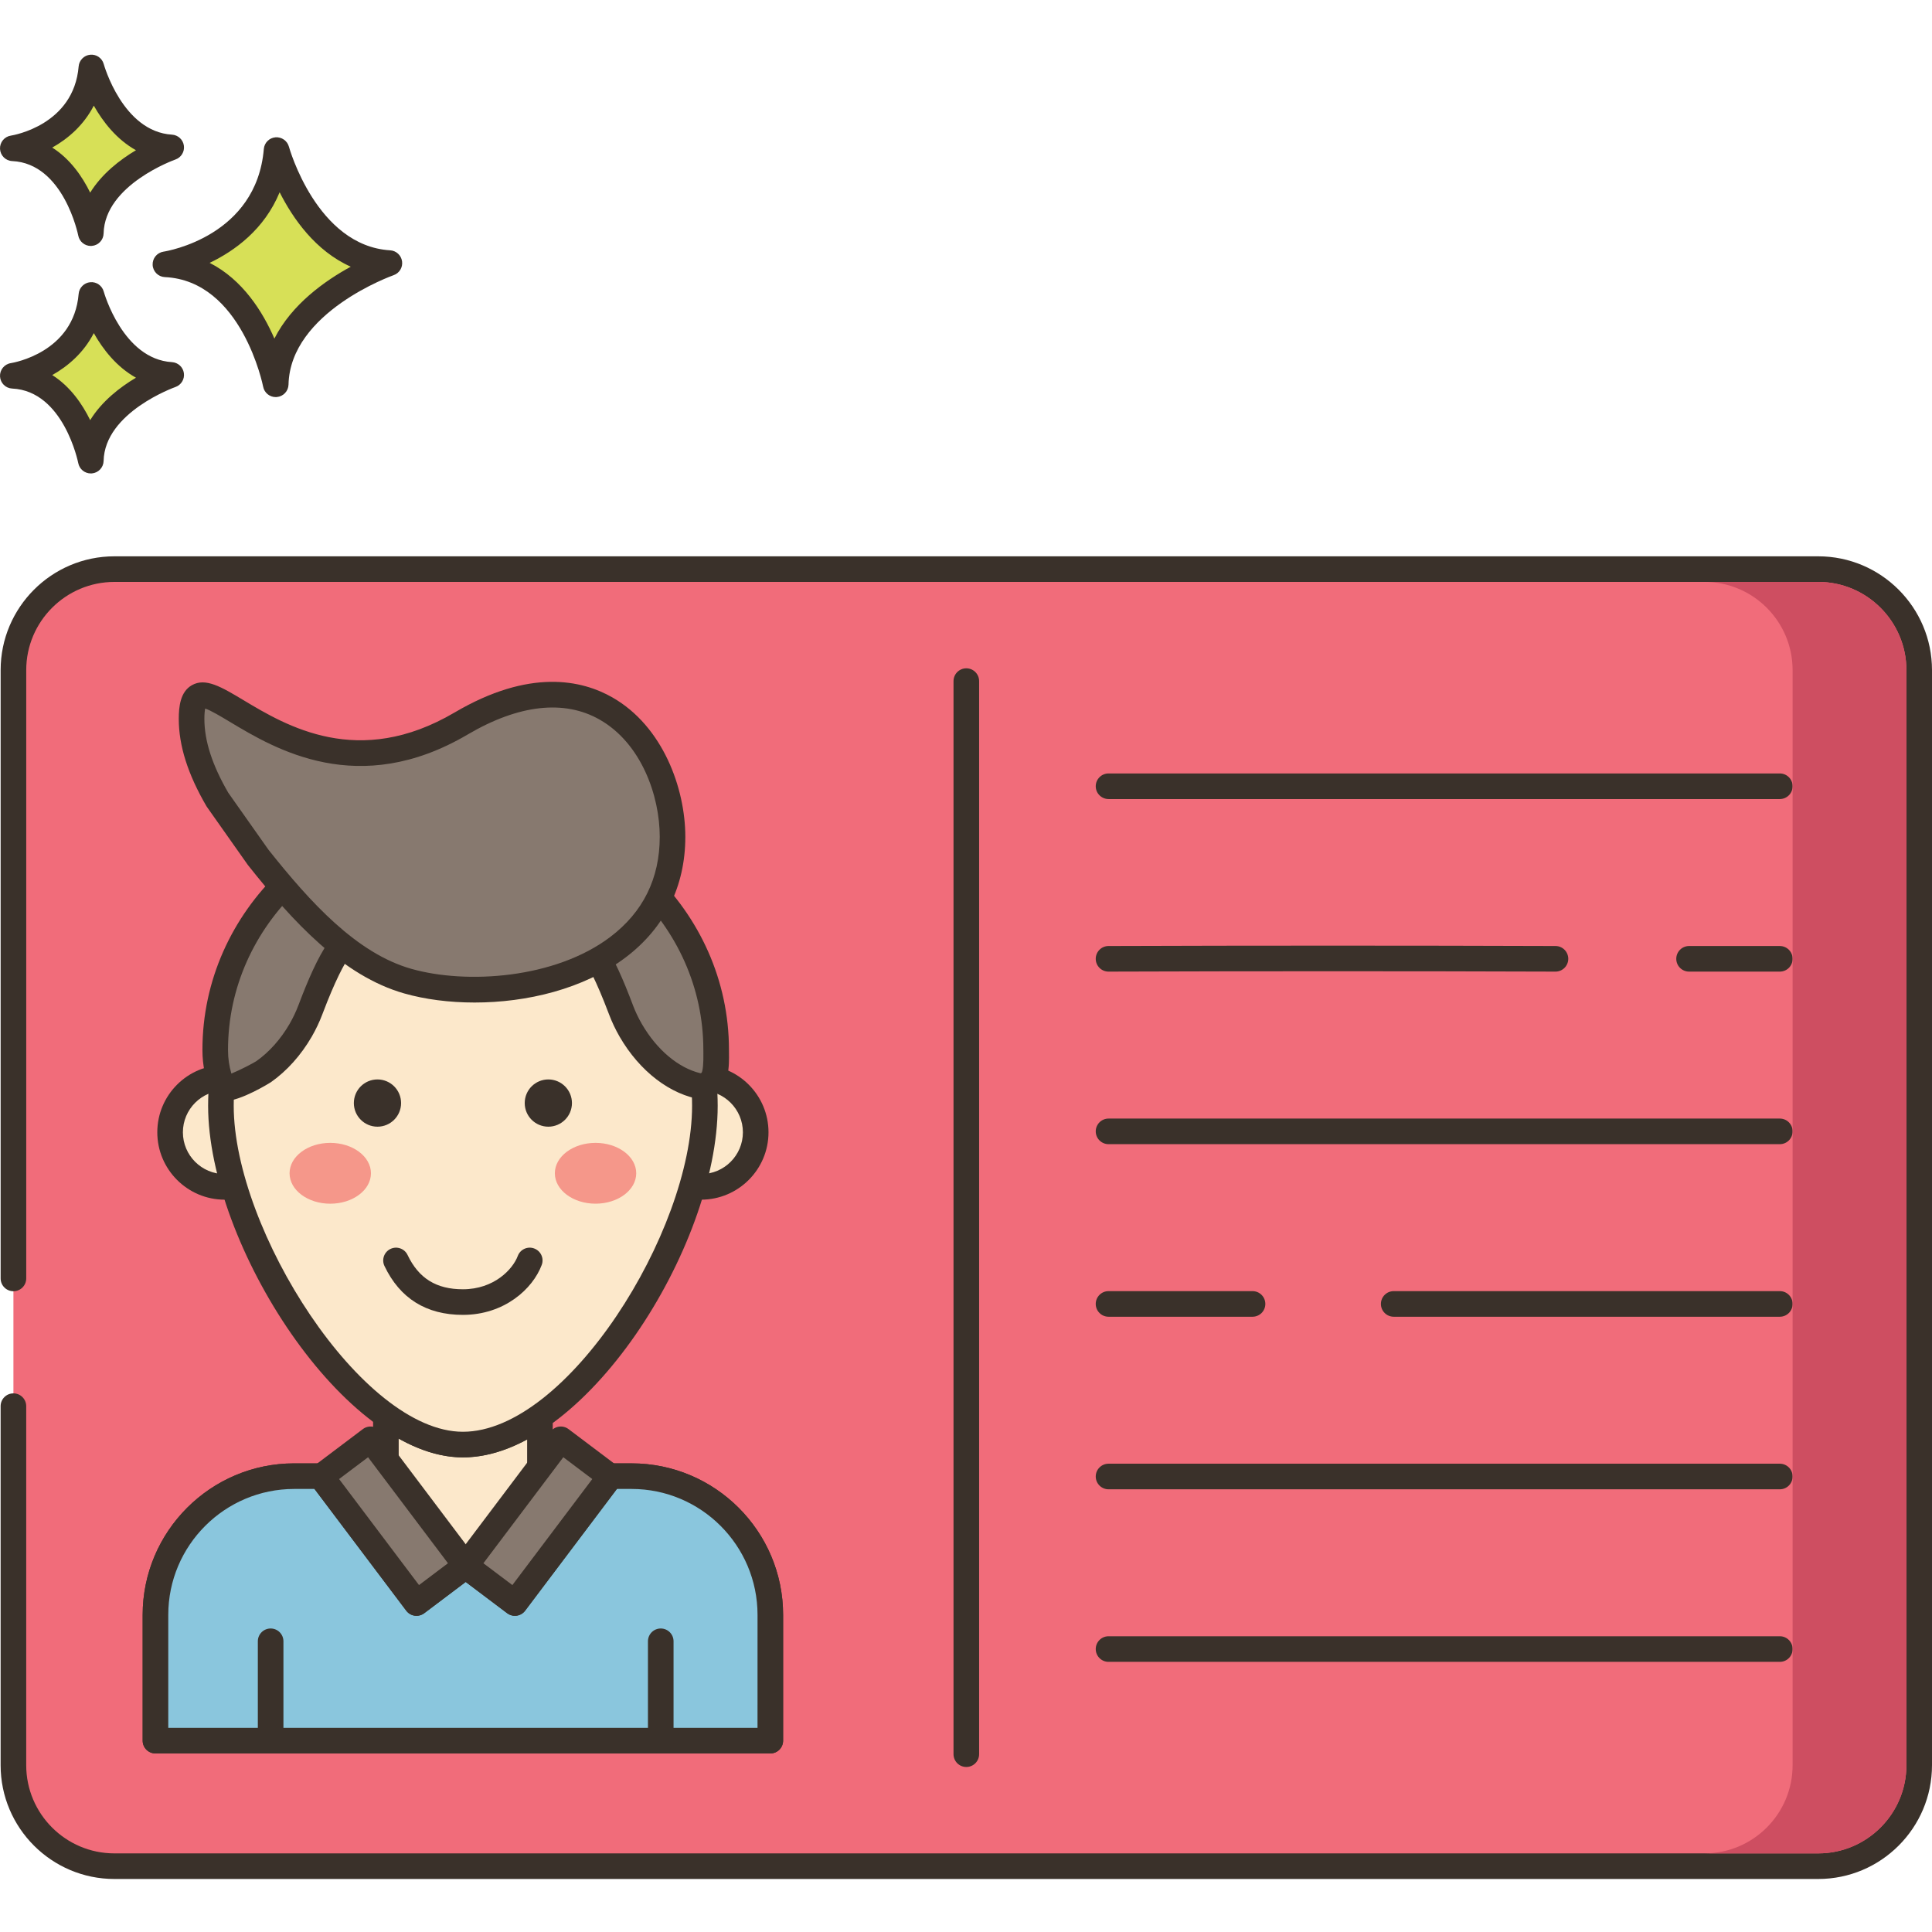 <svg height="452pt" viewBox="0 -12 452.812 452" width="452pt" xmlns="http://www.w3.org/2000/svg"><path d="m64.82 22.762c-1.945 23.129-26.047 26.781-26.047 26.781 20.691.973 25.852 28.117 25.852 28.117.441-19.352 26.641-28.402 26.641-28.402-19.629-1.176-26.445-26.496-26.445-26.496zm0 0" fill="#d7e057"/><path d="m91.445 46.262c-17.211-1.031-23.664-24.047-23.727-24.281-.383-1.406-1.73-2.328-3.168-2.203-1.449.129-2.594 1.281-2.715 2.73-1.723 20.434-22.629 23.934-23.512 24.066-1.527.234-2.625 1.582-2.547 3.125.082 1.539 1.316 2.77 2.855 2.84 18.055.852 22.996 25.438 23.047 25.688.273 1.422 1.516 2.434 2.941 2.434.086 0 .172-.004.254-.012 1.527-.125 2.715-1.387 2.75-2.918.391-17.02 24.387-25.555 24.629-25.641 1.348-.465 2.184-1.828 1.984-3.242-.199-1.422-1.367-2.504-2.793-2.586zm-27.133 20.691c-2.711-6.262-7.418-13.812-15.172-17.75 5.863-2.812 12.816-7.828 16.402-16.547 3.102 6.141 8.398 13.758 16.668 17.445-6.016 3.277-13.848 8.809-17.898 16.852zm0 0" fill="#3a312a"/><path d="m21.426 56.727c-1.379 16.355-18.426 18.938-18.426 18.938 14.637.688 18.285 19.891 18.285 19.891.312-13.691 18.844-20.094 18.844-20.094-13.883-.828-18.703-18.734-18.703-18.734zm0 0" fill="#d7e057"/><path d="m40.305 72.469c-11.531-.688-15.941-16.371-15.988-16.527-.379-1.406-1.707-2.34-3.164-2.207-1.449.133-2.598 1.289-2.719 2.738-1.156 13.738-15.293 16.129-15.883 16.227-1.527.23-2.625 1.582-2.547 3.121.082 1.543 1.312 2.77 2.855 2.84 12.07.57 15.445 17.293 15.48 17.457.27 1.426 1.516 2.438 2.941 2.438.086 0 .168-.004.25-.008 1.531-.129 2.719-1.387 2.754-2.922.258-11.418 16.664-17.27 16.824-17.324 1.352-.469 2.188-1.828 1.992-3.246-.195-1.418-1.367-2.5-2.797-2.586zm-19.168 13.59c-1.848-3.77-4.68-7.895-8.895-10.559 3.711-2.082 7.395-5.258 9.742-9.832 2.113 3.746 5.309 7.91 9.883 10.449-3.699 2.199-7.977 5.477-10.73 9.941zm0 0" fill="#3a312a"/><path d="m21.426 3.41c-1.379 16.355-18.426 18.938-18.426 18.938 14.637.691 18.285 19.891 18.285 19.891.312-13.691 18.844-20.09 18.844-20.09-13.883-.832-18.703-18.738-18.703-18.738zm0 0" fill="#d7e057"/><path d="m40.305 19.152c-11.531-.688-15.941-16.371-15.988-16.527-.379-1.406-1.707-2.344-3.164-2.207-1.449.133-2.598 1.289-2.719 2.738-1.156 13.738-15.293 16.129-15.883 16.223-1.527.234-2.625 1.582-2.547 3.121.082 1.543 1.312 2.773 2.855 2.844 12.07.566 15.445 17.289 15.48 17.453.27 1.426 1.516 2.441 2.941 2.441.086 0 .168-.004.25-.012 1.531-.125 2.719-1.387 2.754-2.922.258-11.414 16.664-17.266 16.824-17.32 1.352-.469 2.188-1.828 1.992-3.246-.195-1.418-1.367-2.5-2.797-2.586zm-19.168 13.59c-1.848-3.77-4.68-7.895-8.895-10.559 3.715-2.082 7.395-5.262 9.742-9.832 2.117 3.746 5.309 7.906 9.883 10.449-3.699 2.199-7.977 5.48-10.73 9.941zm0 0" fill="#3a312a"/><path d="m426.145 120.98h-399.332c-13.07 0-23.668 10.598-23.668 23.668v256.668c0 13.07 10.598 23.664 23.668 23.664h399.332c13.07 0 23.668-10.594 23.668-23.664v-256.668c0-13.07-10.598-23.668-23.668-23.668zm0 0" fill="#f16c7a"/><path d="m426.145 117.98h-399.332c-14.703 0-26.664 11.965-26.664 26.668v142.578c0 1.656 1.34 3 3 3 1.656 0 3-1.344 3-3v-142.578c0-11.395 9.273-20.668 20.668-20.668h399.328c11.398 0 20.668 9.273 20.668 20.668v256.668c0 11.395-9.273 20.664-20.668 20.664h-399.332c-11.395 0-20.668-9.27-20.668-20.664v-84.152c0-1.656-1.34-3-3-3-1.656 0-3 1.344-3 3v84.152c0 14.703 11.965 26.664 26.668 26.664h399.332c14.707 0 26.668-11.961 26.668-26.664v-256.668c0-14.703-11.961-26.668-26.668-26.668zm0 0" fill="#3a312a"/><path d="m148.027 333.574h-21.48v-13.957c-5.941 4.117-12.09 6.547-18.059 6.547-5.719 0-11.762-2.453-17.676-6.621h-.367v14.035h-21.492c-17.961 0-32.516 14.555-32.516 32.512v29.465h144.105v-29.465c0-17.957-14.559-32.516-32.516-32.516zm0 0" fill="#fce8cb"/><path d="m148.027 330.574h-18.48v-10.961c0-1.117-.621-2.141-1.609-2.656-.988-.52-2.18-.449-3.098.191-5.762 3.992-11.258 6.016-16.348 6.016-4.859 0-10.227-2.043-15.953-6.074-.504-.355-1.109-.547-1.727-.547h-.367c-1.656 0-3 1.344-3 3v11.035h-18.492c-19.582 0-35.516 15.934-35.516 35.516v29.465c0 1.656 1.344 3 3 3h49.375c1.66 0 3-1.344 3-3s-1.34-3-3-3h-46.375v-26.465c0-16.273 13.242-29.516 29.516-29.516h21.492c1.66 0 3-1.344 3-3v-8.816c5.207 2.93 10.25 4.406 15.043 4.406 4.863 0 9.906-1.406 15.059-4.184v8.594c0 1.656 1.34 3 3 3h21.48c16.273 0 29.512 13.242 29.512 29.516v26.465h-75.484c-1.656 0-3 1.344-3 3s1.344 3 3 3h78.488c1.656 0 3-1.344 3-3v-29.465c0-19.586-15.934-35.52-35.516-35.52zm0 0" fill="#3a312a"/><path d="m148.027 333.566h-5.141l.137.094-22.344 29.637-11.535-8.688-11.527 8.688-22.344-29.637.133-.094h-6.453c-17.957 0-32.512 14.555-32.512 32.512v29.48h144.102v-29.48c0-17.957-14.559-32.512-32.516-32.512zm0 0" fill="#8ac6dd"/><path d="m148.027 330.566h-5.141c-1.203 0-2.227.762-2.688 1.855l-20.113 26.676-9.133-6.883c-1.07-.805-2.543-.805-3.613 0l-9.137 6.883-19.945-26.457c-.402-1.234-1.555-2.074-2.855-2.074h-6.453c-19.582 0-35.512 15.934-35.512 35.516v29.477c0 1.656 1.34 3 3 3h144.102c1.66 0 3-1.344 3-3v-29.477c.004-19.586-15.93-35.516-35.512-35.516zm29.516 61.992h-138.105v-26.477c0-16.273 13.242-29.516 29.516-29.516h4.75l21.516 28.543c1 1.32 2.883 1.582 4.203.59l9.727-7.332 9.723 7.332c1.324.992 3.203.73 4.203-.59l21.516-28.543h3.438c16.273 0 29.516 13.242 29.516 29.516zm0 0" fill="#3a312a"/><path d="m52.656 240.18c-7.062 0-12.793 5.727-12.793 12.793s5.73 12.793 12.793 12.793c7.066 0 12.797-5.727 12.797-12.793s-5.73-12.793-12.797-12.793zm0 0" fill="#fce8cb" fill-rule="evenodd"/><path d="m52.656 237.18c-8.707 0-15.789 7.086-15.789 15.793 0 8.707 7.082 15.793 15.789 15.793 8.711 0 15.797-7.086 15.797-15.793 0-8.707-7.086-15.793-15.797-15.793zm0 25.586c-5.398 0-9.789-4.391-9.789-9.789 0-5.402 4.395-9.797 9.789-9.797 5.402 0 9.797 4.395 9.797 9.797 0 5.398-4.395 9.789-9.797 9.789zm0 0" fill="#3a312a"/><path d="m177.117 252.973c0 7.066-5.727 12.793-12.793 12.793-7.066 0-12.793-5.727-12.793-12.793s5.727-12.793 12.793-12.793c7.066 0 12.793 5.727 12.793 12.793zm0 0" fill="#fce8cb" fill-rule="evenodd"/><path d="m164.324 237.18c-8.707 0-15.793 7.086-15.793 15.793 0 8.707 7.082 15.793 15.793 15.793 8.711 0 15.793-7.086 15.793-15.793 0-8.707-7.082-15.793-15.793-15.793zm0 25.586c-5.398 0-9.793-4.391-9.793-9.789 0-5.402 4.395-9.797 9.793-9.797 5.398 0 9.793 4.395 9.793 9.797 0 5.398-4.391 9.789-9.793 9.789zm0 0" fill="#3a312a"/><path d="m108.492 190.047c-31.324 0-56.715 25.395-56.715 56.715 0 31.324 31.371 79.402 56.715 79.402 26.547 0 56.715-48.078 56.715-79.402 0-31.32-25.395-56.715-56.715-56.715zm0 0" fill="#fce8cb"/><path d="m108.492 187.047c-32.93 0-59.715 26.789-59.715 59.715 0 32.539 32.027 82.402 59.715 82.402 28.262 0 59.715-49.117 59.715-82.402 0-32.926-26.785-59.715-59.715-59.715zm0 136.117c-23.707 0-53.715-47.371-53.715-76.402 0-29.617 24.094-53.715 53.715-53.715 29.617 0 53.715 24.098 53.715 53.715 0 29.477-29.328 76.402-53.715 76.402zm0 0" fill="#3a312a"/><path d="m88.469 240.586c-3.059 0-5.535 2.48-5.535 5.539 0 3.055 2.477 5.535 5.535 5.535s5.535-2.48 5.535-5.535c0-3.059-2.477-5.539-5.535-5.539zm0 0" fill="#3a312a"/><path d="m128.516 240.586c-3.059 0-5.535 2.48-5.535 5.539 0 3.055 2.477 5.535 5.535 5.535s5.535-2.48 5.535-5.535c0-3.059-2.48-5.539-5.535-5.539zm0 0" fill="#3a312a"/><path d="m86.941 262.582c0-3.938-4.27-7.129-9.539-7.129-5.266 0-9.535 3.191-9.535 7.129s4.27 7.129 9.535 7.129c5.27 0 9.539-3.191 9.539-7.129zm0 0" fill="#f5978a"/><path d="m139.582 255.453c-5.27 0-9.539 3.191-9.539 7.125 0 3.938 4.27 7.129 9.539 7.129 5.266 0 9.535-3.191 9.535-7.129-.004-3.934-4.27-7.125-9.535-7.125zm0 0" fill="#f5978a"/><path d="m167.848 233.652c0-30.996-26.281-56.121-58.703-56.121s-58.703 25.125-58.703 56.121c0 3.281.594 5.727 1.695 8.777.52 1.441 8.926-3.156 9.645-3.66 3.578-2.52 6.504-5.938 8.688-9.711.906-1.57 1.66-3.168 2.266-4.766 1.934-5.098 7.191-19.285 12.531-18.172 7.156 1.492 15.27 2.336 23.879 2.336s16.719-.844 23.879-2.336c5.34-1.113 10.598 13.074 12.531 18.172.605 1.598 1.359 3.195 2.262 4.766 3.613 6.246 9.715 12.191 17.133 13.273.02-.355.473-.48.809-.602 2.434-.883 2.09-6.129 2.09-8.078zm0 0" fill="#87796f"/><path d="m170.855 234.266-.004-.613c0-32.602-27.68-59.125-61.707-59.125-34.023 0-61.699 26.523-61.699 59.125 0 3.824.746 6.68 1.871 9.797.363.996 1.16 1.754 2.191 2.082.316.098.68.141 1.07.141 3.863 0 10.859-4.398 10.93-4.449 3.742-2.633 7.043-6.32 9.562-10.668.969-1.684 1.801-3.434 2.469-5.199l.121-.316c5.719-15.094 8.508-15.961 8.992-15.98 7.633 1.59 15.875 2.395 24.492 2.395 8.621 0 16.863-.805 24.48-2.395.5.02 3.285.887 9.008 15.98l.121.316c.672 1.773 1.5 3.52 2.469 5.203 4.719 8.156 11.93 13.668 19.297 14.742.836.125 1.684-.113 2.336-.648.086-.074.172-.148.25-.23 3.875-1.691 3.793-7.176 3.75-10.156zm-6.414 4.758c-.09.035-.18.07-.266.113-5.156-1.23-10.227-5.473-13.754-11.574-.809-1.402-1.5-2.859-2.062-4.332l-.117-.312c-4.199-11.086-9.031-21.148-15.828-19.73-7.23 1.508-15.059 2.273-23.27 2.273-8.207 0-16.035-.766-23.266-2.273-6.797-1.418-11.629 8.645-15.828 19.73l-.121.312c-.559 1.469-1.25 2.926-2.055 4.328-2.086 3.594-4.789 6.625-7.785 8.734-.789.512-3.828 2.098-5.859 2.922-.508-1.758-.789-3.441-.789-5.559 0-29.293 24.988-53.125 55.703-53.125 30.715 0 55.703 23.832 55.703 53.125l.008.703c.035 2.461-.102 4.027-.414 4.664zm2.117 5.609-1.094-2.793 1.309 2.688c-.074.043-.148.082-.215.105zm0 0" fill="#3a312a"/><path d="m75.289 333.652 11.582-8.727 22.34 29.641-11.582 8.727zm0 0" fill="#87796f"/><path d="m111.59 352.766-22.336-29.637c-.48-.637-1.191-1.055-1.98-1.168-.785-.113-1.586.098-2.223.574l-11.578 8.727c-1.324.996-1.586 2.879-.59 4.203l22.336 29.637c.59.785 1.488 1.195 2.398 1.195.629 0 1.262-.199 1.805-.602l11.582-8.727c.633-.477 1.051-1.191 1.164-1.977.109-.789-.102-1.59-.578-2.227zm-13.387 6.328-18.727-24.848 6.789-5.113 18.727 24.848zm0 0" fill="#3a312a"/><path d="m109.102 354.59 22.34-29.641 11.578 8.727-22.34 29.641zm0 0" fill="#87796f"/><path d="m145.984 333.238c-.109-.785-.527-1.496-1.164-1.977l-11.578-8.727c-.637-.477-1.438-.688-2.223-.574-.789.113-1.5.531-1.977 1.168l-22.34 29.637c-.48.637-.684 1.438-.574 2.223.109.789.527 1.5 1.164 1.98l11.578 8.723c.539.406 1.176.605 1.805.605.91 0 1.809-.414 2.398-1.199l22.336-29.637c.48-.633.688-1.43.574-2.223zm-25.895 25.855-6.789-5.113 18.727-24.848 6.789 5.113zm0 0" fill="#3a312a"/><path d="m63.43 369.27c-1.656 0-3 1.344-3 3v23.289c0 1.656 1.344 3 3 3 1.66 0 3-1.344 3-3v-23.289c0-1.656-1.34-3-3-3zm0 0" fill="#3a312a"/><path d="m154.863 369.27c-1.66 0-3 1.344-3 3v23.289c0 1.656 1.34 3 3 3 1.656 0 3-1.344 3-3v-23.289c0-1.656-1.344-3-3-3zm0 0" fill="#3a312a"/><path d="m108.086 157.16c-39.98 23.52-63.188-21.691-63.188-1.074 0 6.516 2.629 13.016 6.074 18.93l9.543 13.527c9.625 12.121 21.141 25.047 35.051 29.004 22.402 6.367 62.055-1.578 62.055-33.824 0-20.617-17.281-45.539-49.535-26.562zm0 0" fill="#87796f"/><g fill="#3a312a"><path d="m143.551 151.062c-7.176-4.102-19.414-6.824-36.988 3.512-22.562 13.277-39.449 3.148-49.539-2.906-5.137-3.078-8.848-5.301-12.051-3.484-2.723 1.543-3.074 5.035-3.074 7.902 0 6.277 2.121 12.961 6.48 20.445.047.074.09.145.141.215l9.543 13.531c.031.043.066.09.102.133 10.453 13.164 22.121 25.91 36.582 30.02 4.836 1.379 10.512 2.129 16.48 2.129 12.184 0 25.566-3.141 35.395-10.562 9.16-6.918 14-16.691 14-28.27 0-11.402-5.277-25.918-17.07-32.664zm-.543 56.148c-12.941 9.77-33.676 11.125-46.621 7.449-12.801-3.637-23.652-15.559-33.469-27.914l-9.414-13.348c-3.77-6.492-5.602-12.156-5.602-17.312 0-1.238.098-1.992.188-2.43 1.293.426 3.785 1.922 5.848 3.16 10.496 6.297 30.031 18.012 55.672 2.93 11.945-7.031 22.656-8.23 30.965-3.473 9.707 5.547 14.051 17.789 14.051 27.453-.004 9.762-3.91 17.66-11.617 23.484zm0 0"/><path d="m125.211 280.207c-1.551-.586-3.281.203-3.859 1.754-1.176 3.137-5.57 7.805-12.863 7.805-6.23 0-10.352-2.555-12.965-8.039-.711-1.496-2.5-2.129-3.996-1.422-1.496.711-2.133 2.504-1.422 4 3.621 7.605 9.805 11.461 18.379 11.461 9.688 0 16.371-6.062 18.48-11.699.586-1.555-.199-3.281-1.754-3.859zm0 0"/><path d="m226.48 144.23c-1.66 0-3 1.344-3 3v251.5c0 1.656 1.34 3 3 3 1.656 0 3-1.344 3-3v-251.5c0-1.656-1.344-3-3-3zm0 0"/><path d="m417.145 168.871h-157.332c-1.656 0-3 1.344-3 3s1.344 3 3 3h157.332c1.66 0 3-1.344 3-3s-1.34-3-3-3zm0 0"/><path d="m417.145 209.316h-21.27c-1.656 0-3 1.344-3 3s1.344 3 3 3h21.27c1.66 0 3-1.344 3-3s-1.34-3-3-3zm0 0"/><path d="m364.574 209.316c-33.98-.117-70.211-.117-104.773 0-1.656.004-2.992 1.352-2.988 3.008s1.348 2.992 3 2.992h.008c34.547-.117 70.766-.117 104.73 0h.012c1.652 0 2.992-1.336 3-2.992s-1.332-3.004-2.988-3.008zm0 0"/><path d="m417.145 249.758h-157.332c-1.656 0-3 1.344-3 3s1.344 3 3 3h157.332c1.66 0 3-1.344 3-3s-1.34-3-3-3zm0 0"/><path d="m417.145 290.203h-90.496c-1.656 0-3 1.344-3 3s1.344 3 3 3h90.496c1.66 0 3-1.344 3-3s-1.34-3-3-3zm0 0"/><path d="m293.562 290.203h-33.75c-1.656 0-3 1.344-3 3s1.344 3 3 3h33.75c1.656 0 3-1.344 3-3s-1.344-3-3-3zm0 0"/><path d="m417.145 330.648h-157.332c-1.656 0-3 1.344-3 3s1.344 3 3 3h157.332c1.66 0 3-1.344 3-3s-1.34-3-3-3zm0 0"/><path d="m417.145 371.09h-157.332c-1.656 0-3 1.344-3 3s1.344 3 3 3h157.332c1.66 0 3-1.344 3-3s-1.34-3-3-3zm0 0"/></g><path d="m426.141 123.977h-26.66c11.398 0 20.66 9.277 20.66 20.68v256.66c0 11.398-9.262 20.66-20.66 20.66h26.66c11.398 0 20.68-9.262 20.68-20.66v-256.66c0-11.402-9.281-20.68-20.68-20.68zm0 0" fill="#ce4e61"/></svg>